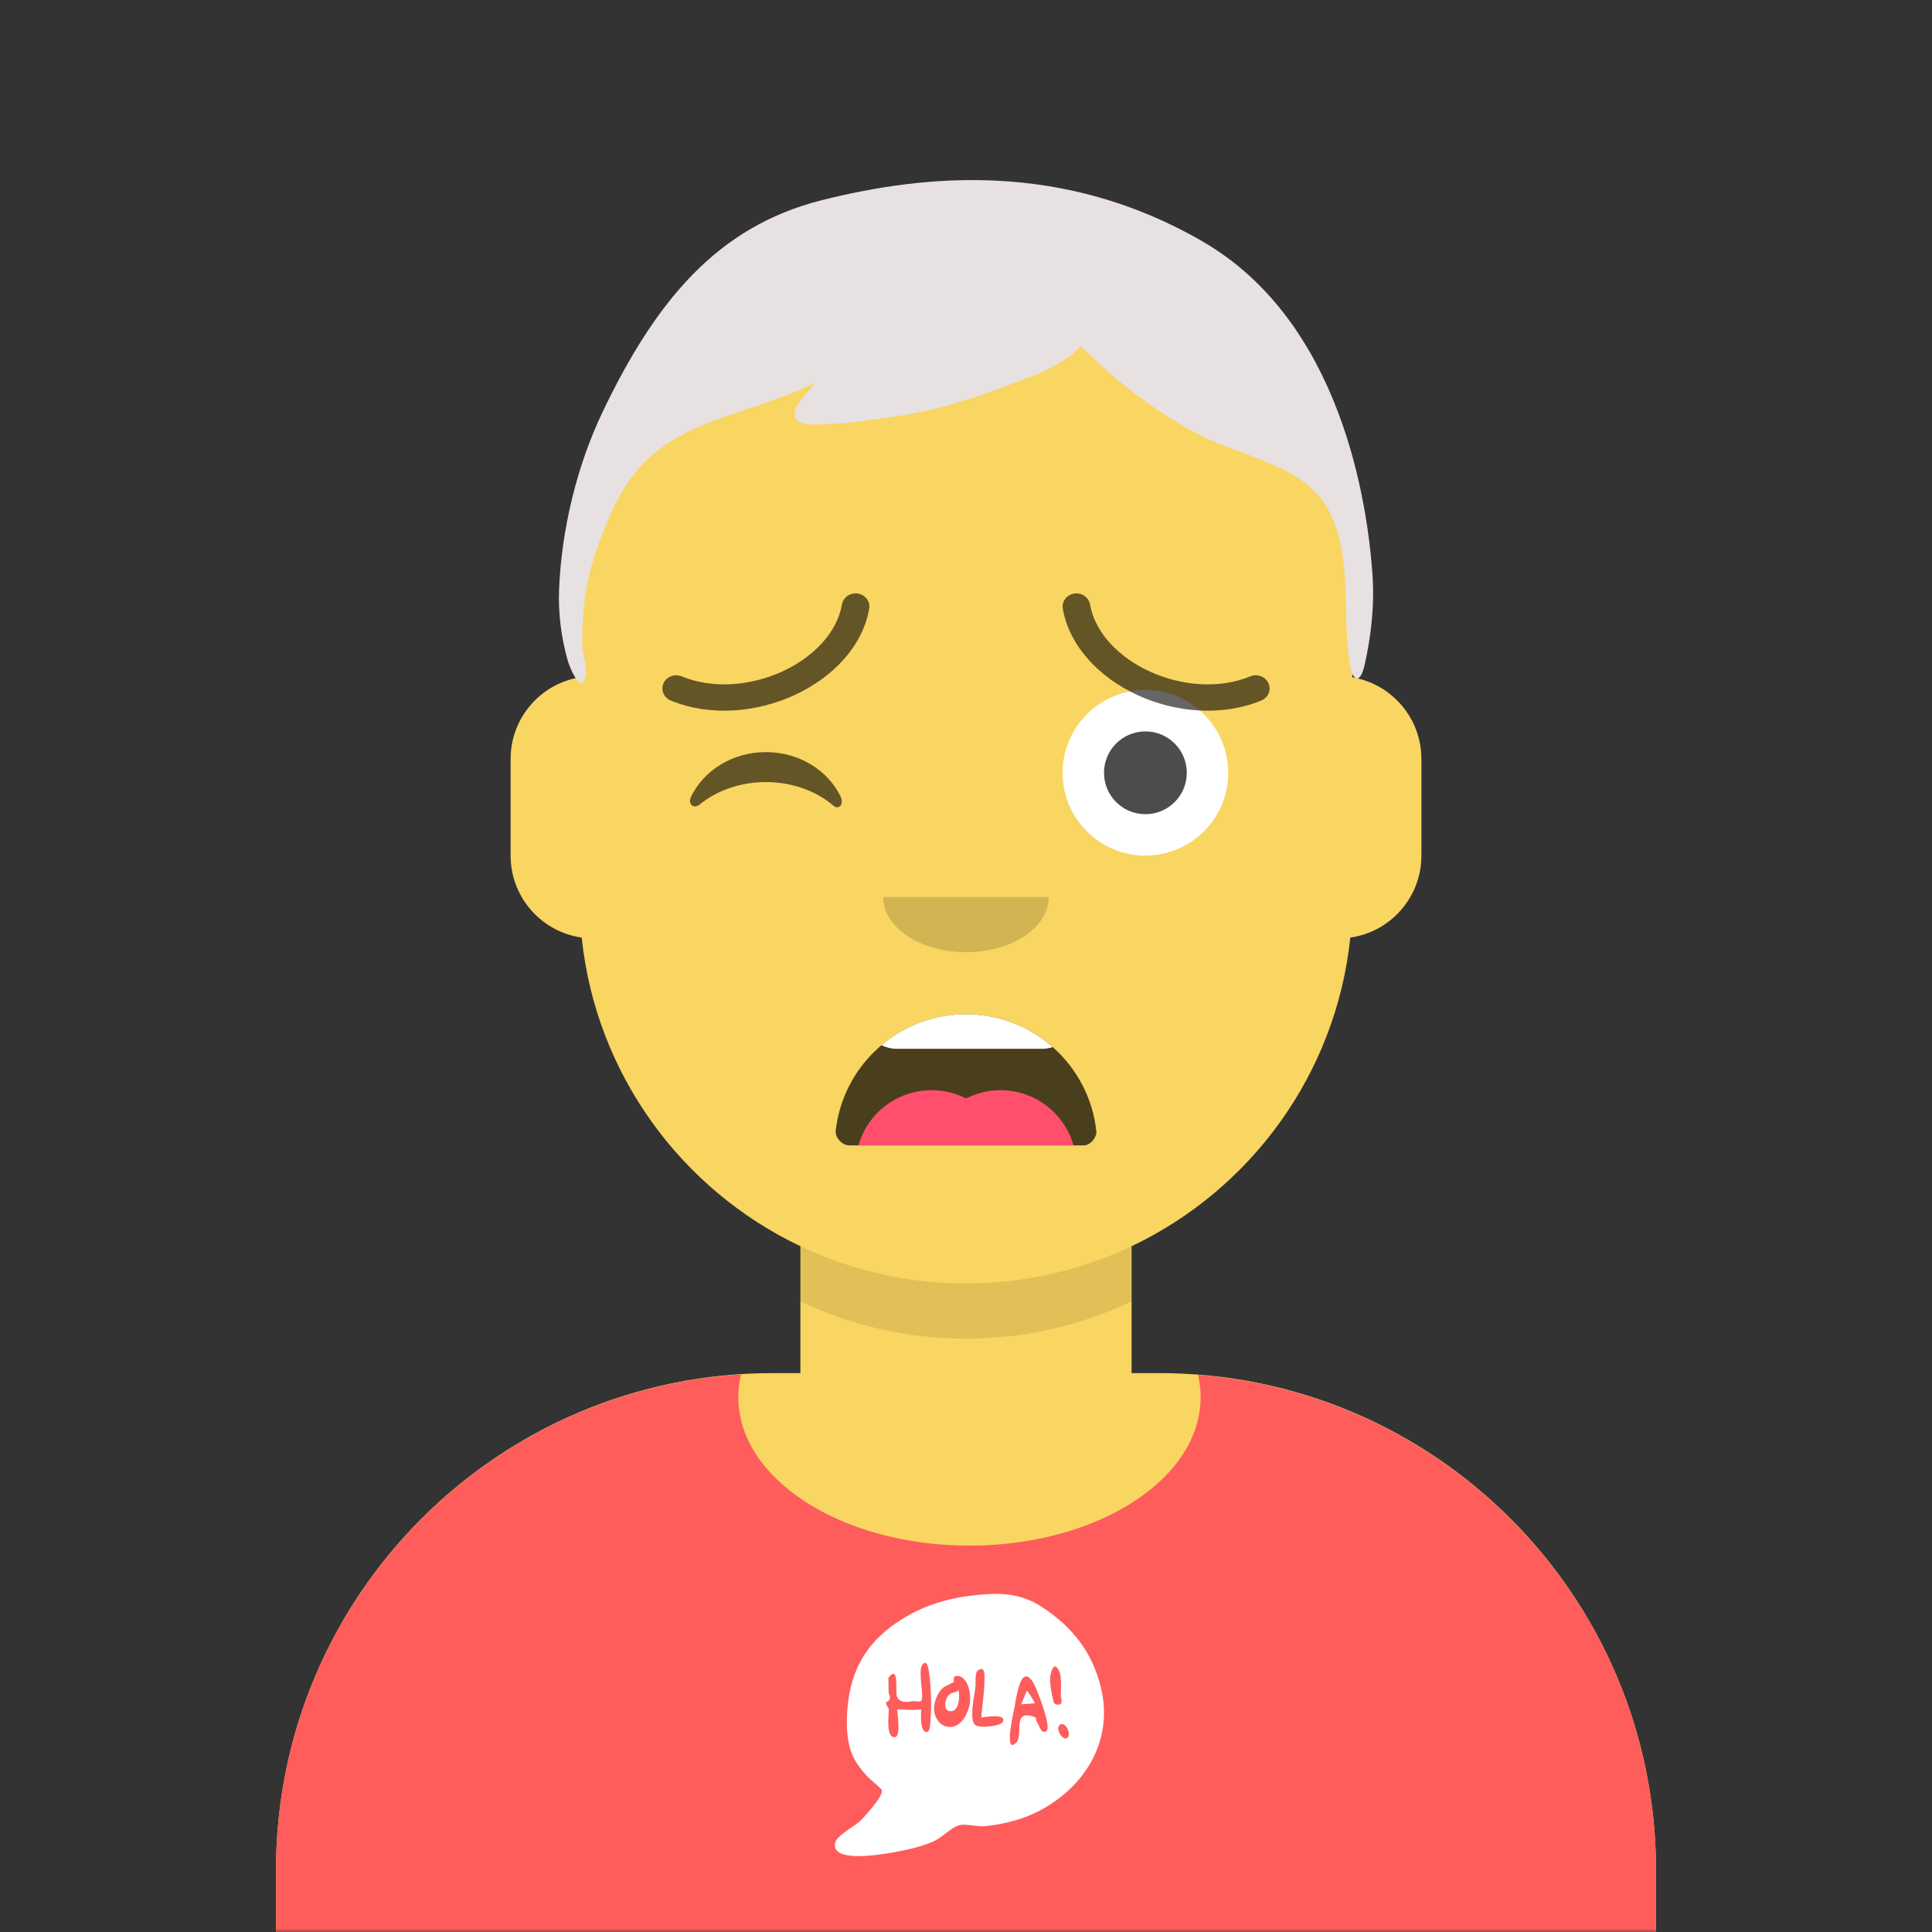 <svg xmlns:dc="http://purl.org/dc/elements/1.1/" xmlns:cc="http://creativecommons.org/ns#" xmlns:rdf="http://www.w3.org/1999/02/22-rdf-syntax-ns#" xmlns:svg="http://www.w3.org/2000/svg" xmlns="http://www.w3.org/2000/svg" viewBox="0 0 280 280" fill="none"><rect x="0" y="0" width="280" height="280" fill="#333333" stroke="none"/><mask id="avatarsRadiusMask"><rect width="280" height="280" rx="0" ry="0" x="0" y="0" fill="#fff"/></mask><g mask="url(#avatarsRadiusMask)"><g transform="translate(40, 36)"><path d="M100 0C69.072 0 44 25.072 44 56v6.166c-5.675.952-10 5.888-10 11.834v14c0 6.052 4.48 11.058 10.305 11.881 2.067 19.806 14.458 36.541 31.695 44.73V163h-4c-39.764 0-72 32.236-72 72v9h200v-9c0-39.764-32.236-72-72-72h-4v-18.389c17.237-8.189 29.628-24.924 31.695-44.73C161.52 99.058 166 94.052 166 88V74c0-5.946-4.325-10.882-10-11.834V56c0-30.928-25.072-56-56-56z" fill="#F9D562"/><path d="M76 144.611v8A55.79 55.79 0 00100 158a55.789 55.789 0 0024-5.389v-8A55.789 55.789 0 01100 150a55.79 55.79 0 01-24-5.389z" fill="#000" fill-opacity=".1"/></g><g transform="translate(8, 170)"><path d="M132.5 54c18.502 0 33.5-9.626 33.5-21.5a14.08 14.08 0 00-.376-3.232C202.76 32.138 232 63.18 232 101.052V110H32v-8.948c0-38.217 29.775-69.48 67.393-71.855A14.108 14.108 0 0099 32.5C99 44.374 113.998 54 132.5 54z" fill="#FF5C5C"/><g transform="translate(77, 58)"><path d="M63.837 17c-.286.65-.552 1.302-.818 1.953L63 19c.668-.048 1.334-.101 2-.158A18.705 18.705 0 0063.837 17zm-10.622.298c.2-.06.422-.127.708-.298.145.423.256 3.288-1.355 2.976-.92-.177-.506-1.764-.246-2.091.334-.42.585-.495.893-.587z" fill="#fff"/><path fill-rule="evenodd" clip-rule="evenodd" d="M74.637 16.948c-1.177-5.27-4.032-8.977-8.452-11.937-3.357-2.248-6.511-2.233-10.467-1.75-3.246.396-6.35 1.297-9.205 2.935-5.036 2.89-7.914 6.745-8.602 12.549-.276 2.322-.319 5.104.51 7.32.483 1.293 1.336 2.332 2.245 3.35.153.172.495.472.862.794.598.523 1.261 1.105 1.286 1.287.117.865-2.198 3.397-2.89 4.154l-.129.141c-.22.244-.727.594-1.298.988-1.019.703-2.244 1.548-2.426 2.196-.826 2.933 5.827 1.892 7.445 1.638l.01-.002c1.548-.242 3.107-.538 4.613-.976a19.86 19.86 0 002.068-.727c.561-.233 1.176-.696 1.785-1.155.692-.52 1.377-1.036 1.971-1.207.567-.163 1.337-.072 2.105.02.596.07 1.19.14 1.686.091a24.961 24.961 0 004.498-.87c2.62-.76 4.975-2.067 7.055-3.835 4.426-3.76 6.61-9.242 5.33-15.004zm-5.131 6.988c-.616.169-1.356-1.24-1.079-1.72.77-1.333 2.165 1.42 1.079 1.72zm-2.218-9.374c-.267 1.1.123 2.947.397 4.052.088.36.433.47.748.427.548-.076.444-.565.357-.976a1.712 1.712 0 01-.056-.397c.04-.748.107-2.639-.172-3.32-.513-1.254-.975-1.014-1.274.213zm-.65 8.33c-.582.343-.855-.288-1.051-.741a2.183 2.183 0 00-.156-.32c-.255-.382-.274-.588-.287-.72-.016-.179-.02-.222-.587-.388-1.77-.52-1.803.7-1.838 1.937-.02.722-.04 1.45-.405 1.842-1.778 1.91-.577-3.679-.361-4.682l.022-.106c.037-.174.079-.416.128-.699v-.001c.338-1.952 1.014-5.855 2.666-3.109.488.812 2.71 6.49 1.868 6.988zm-10.367-.954c.595.604 3.693.22 4.024-.34.685-1.177-1.85-.849-2.774-.73a5.404 5.404 0 01-.288.034c.04-.753.124-1.51.208-2.269.118-1.053.235-2.107.232-3.153l.003-.175c.016-.616.05-1.936-.961-1.206-.348.25-.338 1.19-.331 1.818.002.193.004.356-.005.462-.02.233-.077.593-.146 1.021-.24 1.512-.616 3.874.038 4.538zm-.775-2.78c-1.425 5.732-6.978 2.638-4.491-1.713.459-.803.83-.98 1.407-1.256.217-.104.462-.221.752-.39.05-.03.053-.14.057-.276.009-.275.02-.65.43-.644 1.76.027 2.183 2.936 1.845 4.28zm-7 .833c-.035.873-.133 3.305.973 2.999.761-.21.546-9.978-.331-9.984-.916-.005-.744 1.777-.594 3.325.097 1.004.184 1.91-.04 2.166-.112.127-.515.094-.844.067a2.134 2.134 0 00-.407-.012c-1.14.212-1.89.093-2.24-.606-.094-.187-.099-.706-.103-1.282-.011-1.331-.025-2.967-1.155-1.508.015.738.027 1.476.035 2.213.336.715.21 1.15-.376 1.306-.02.307.154.582.278.778.065.104.117.186.119.24.005.14-.009.373-.025.657-.073 1.262-.205 3.543.925 3.406.712-.086.486-2.288.368-3.43a8.686 8.686 0 01-.051-.6c.301.007.606.021.913.035.856.04 1.726.08 2.562-.027.001.05-.003.14-.007.257z" fill="#fff"/></g></g><g transform="translate(86, 134)"><path fill-rule="evenodd" clip-rule="evenodd" d="M35.118 29.872C36.176 20.38 44.226 13 54 13c9.804 0 17.874 7.426 18.892 16.96.082.767-.775 2.04-1.85 2.04H37.088c-1.08 0-2.075-1.178-1.97-2.128z" fill="#000" fill-opacity=".7"/><path d="M69.586 32H38.414c1.306-4.617 5.55-8 10.586-8 1.8 0 3.5.433 5 1.2 1.5-.767 3.2-1.2 5-1.2 5.035 0 9.28 3.383 10.586 8z" fill="#FF4F6D"/><path d="M66.567 17.75c-.493.162-1.02.25-1.567.25H44a4.98 4.98 0 01-2.243-.53A18.923 18.923 0 0154 13c4.818 0 9.218 1.794 12.567 4.75z" fill="#fff"/></g><g transform="translate(112, 122)"><path fill-rule="evenodd" clip-rule="evenodd" d="M16 8c0 4.418 5.373 8 12 8s12-3.582 12-8" fill="#000" fill-opacity=".16"/></g><g transform="translate(84, 90)"><circle cx="82" cy="22" r="12" fill="#fff"/><circle cx="82" cy="22" r="6" fill="#000" fill-opacity=".7"/><path fill-rule="evenodd" clip-rule="evenodd" d="M16.16 25.447C18.007 21.648 22.164 19 26.998 19c4.816 0 8.961 2.63 10.817 6.407.552 1.122-.233 2.04-1.024 1.36-2.451-2.107-5.932-3.423-9.793-3.423-3.74 0-7.124 1.235-9.56 3.228-.891.728-1.818-.014-1.278-1.125z" fill="#000" fill-opacity=".6"/></g><g transform="translate(84, 82)"><path d="M38.028 5.591c-1.48 8.389-14.09 14.18-23.238 10.432-1.015-.416-2.19.031-2.627.999-.436.968.033 2.09 1.048 2.505 11.444 4.69 26.835-2.38 28.762-13.303.183-1.039-.551-2.023-1.64-2.197-1.09-.175-2.121.525-2.305 1.564zm35.945 0c1.48 8.389 14.09 14.18 23.238 10.432 1.014-.416 2.19.031 2.627.999.436.968-.033 2.09-1.048 2.505-11.444 4.69-26.835-2.38-28.762-13.303-.183-1.039.551-2.023 1.64-2.197 1.09-.175 2.121.525 2.305 1.564z" fill="#000" fill-opacity=".6"/></g><g transform="translate(7, 0)"><path fill-rule="evenodd" clip-rule="evenodd" d="M167.309 35.006c-20.188-11.7-40.18-9.784-55.272-5.976-15.092 3.808-24.02 14.621-31.68 30.618-3.761 7.855-5.991 17.143-6.334 25.833-.135 3.412.325 6.934 1.245 10.22.337 1.205 2.155 5.386 2.654 2.008.166-1.125-.442-2.676-.5-3.871-.078-1.569.005-3.157.112-4.723.2-2.928.722-5.8 1.65-8.59 1.328-3.988 3.017-8.312 5.603-11.677 6.401-8.328 17.482-8.802 26.279-13.384-.763 1.405-3.706 3.68-2.687 5.263.705 1.094 3.37.762 4.643.727 3.349-.092 6.713-.674 10.021-1.147 5.213-.745 10.098-2.255 15.004-4.089 4.016-1.502 8.603-2.892 11.622-6.078 4.871 5.048 11.141 9.794 17.401 13.003 5.618 2.88 14.679 4.318 18.113 10.158 4.065 6.914 2.195 15.406 3.436 22.9.472 2.85 1.545 2.786 2.132.237.997-4.33 1.468-8.828 1.151-13.279-.718-10.048-4.405-36.453-24.593-48.153z" fill="#E8E1E1"/></g></g></svg>